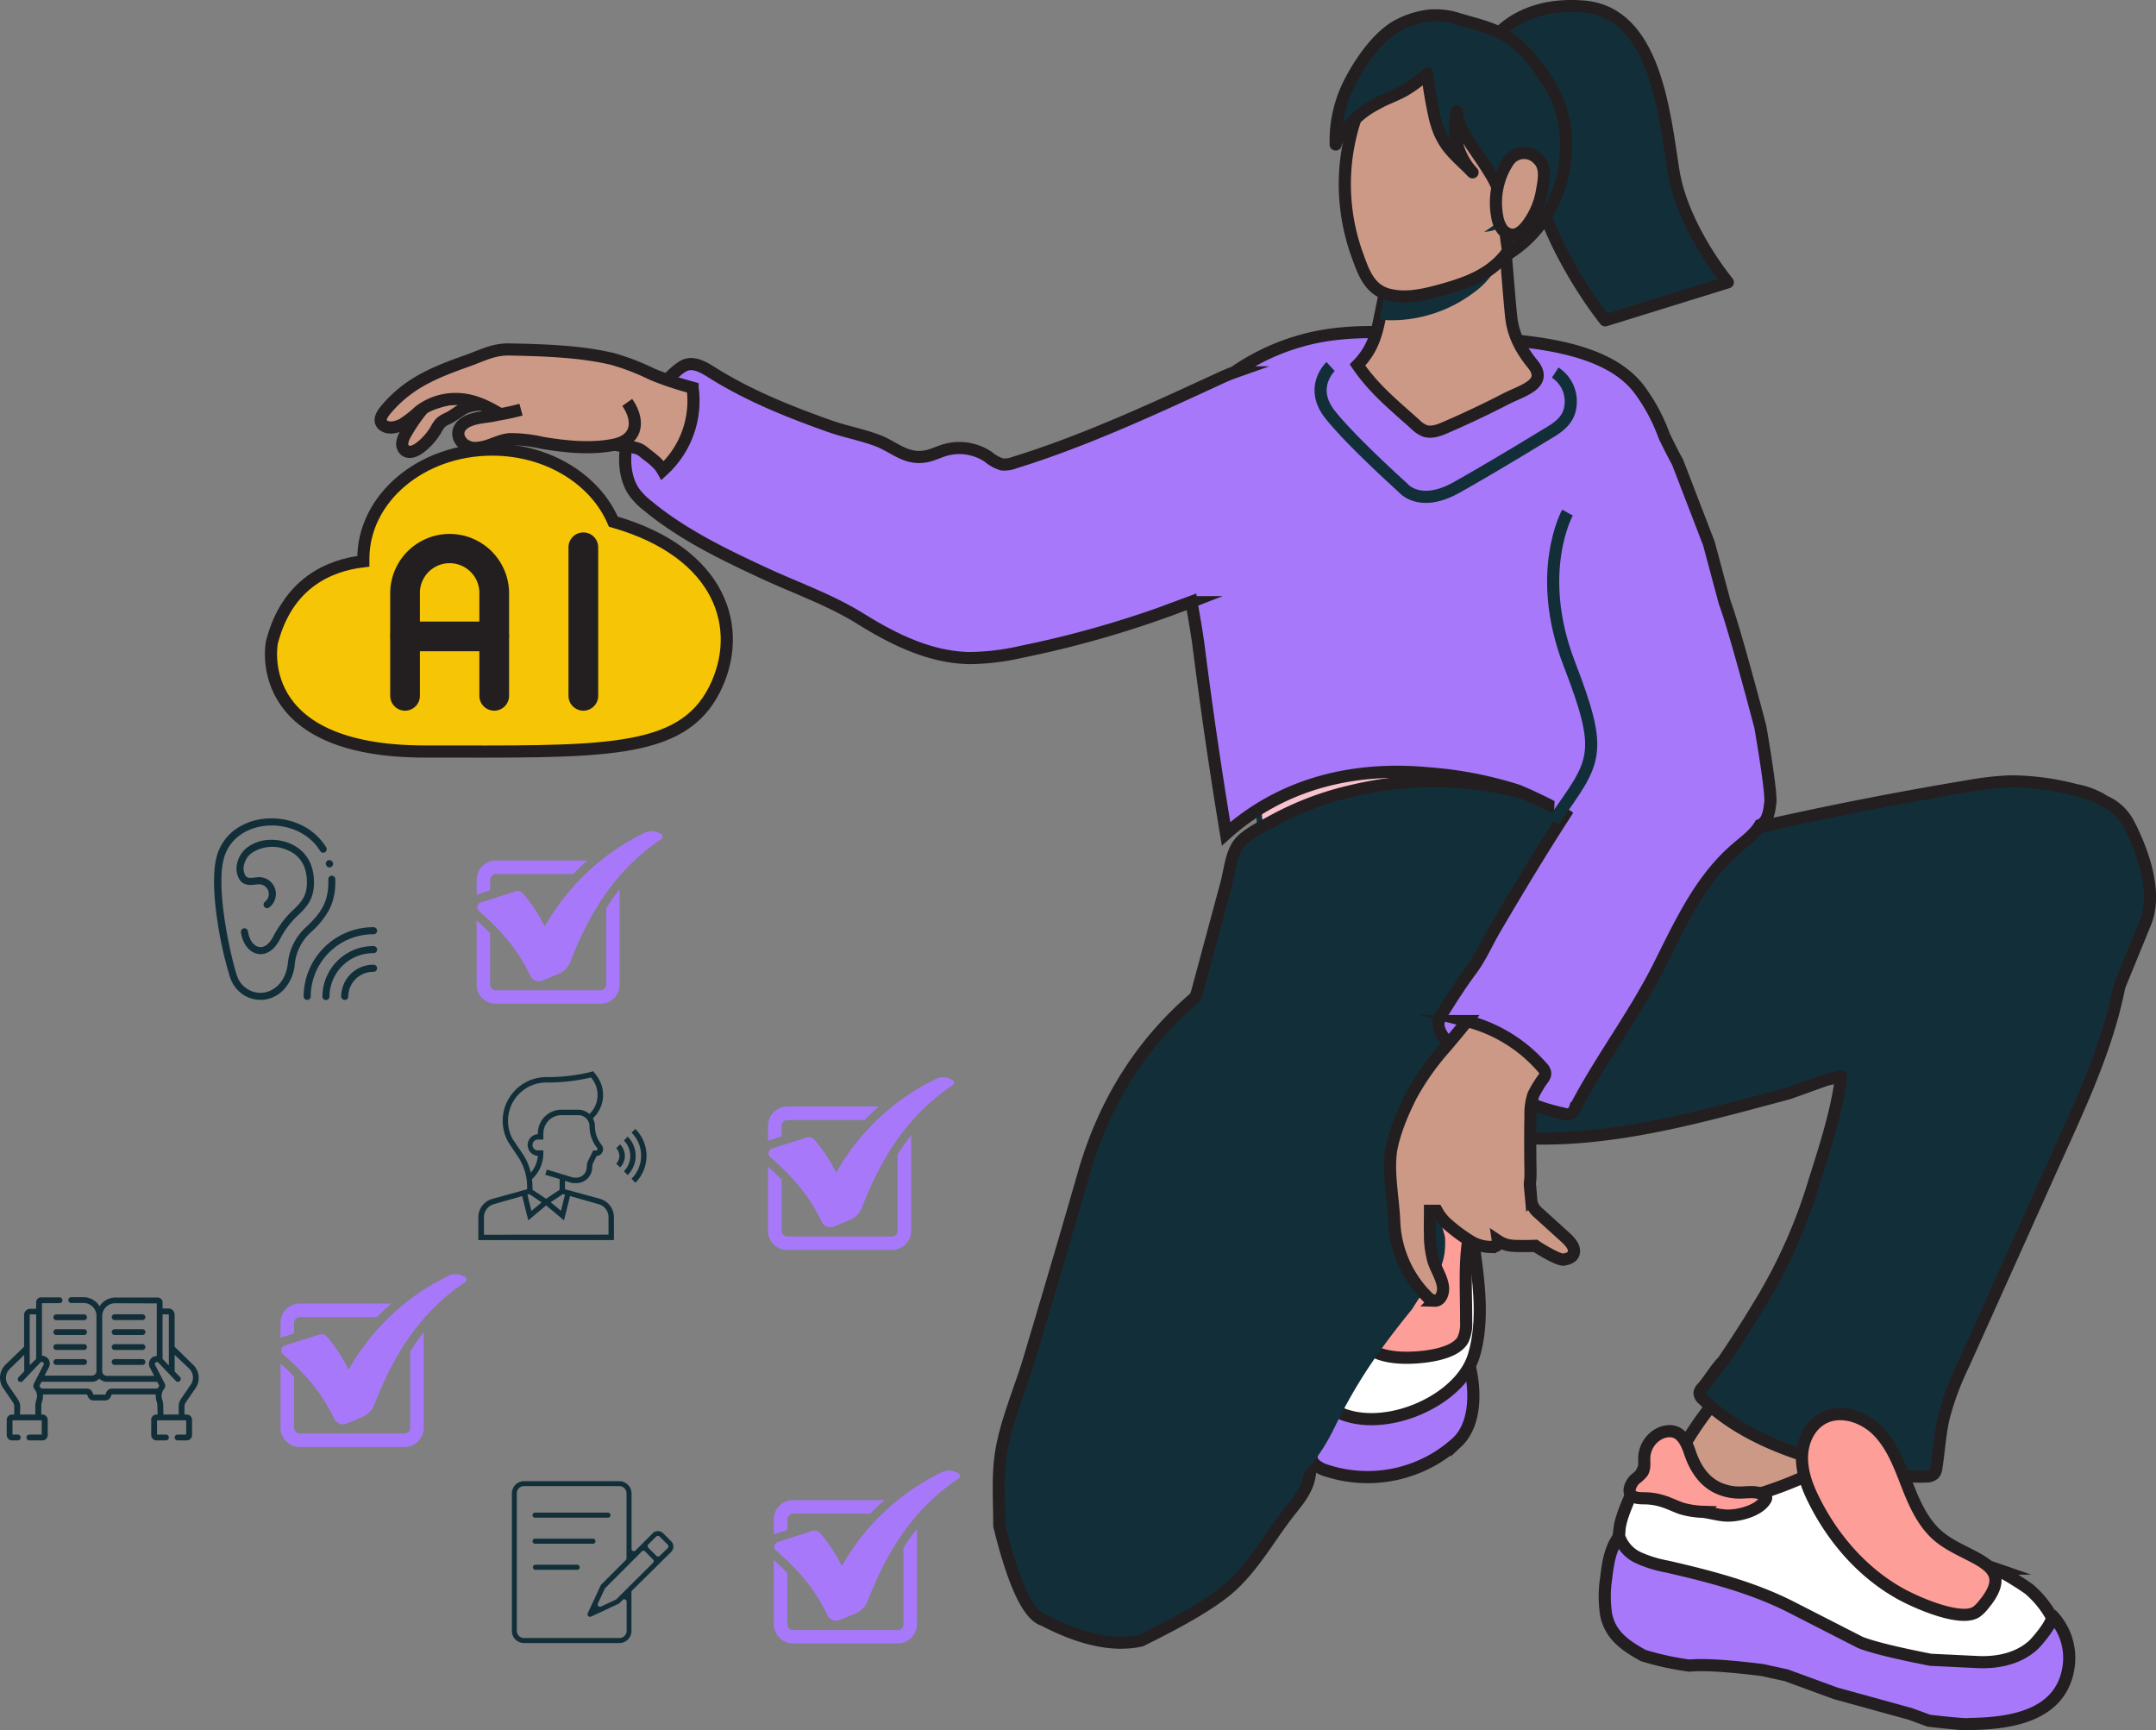 <svg id="Layer_1" data-name="Layer 1" xmlns="http://www.w3.org/2000/svg" viewBox="0 0 532.7 427.51"><rect x="0" y="0" width="532.7" height="427.51" fill="#808080" stroke="none"/><defs><style>.cls-1,.cls-2{fill:#122f39;}.cls-1,.cls-3,.cls-4,.cls-5,.cls-7,.cls-9{stroke:#231f20;}.cls-1{stroke-linecap:round;stroke-linejoin:round;}.cls-1,.cls-11,.cls-12,.cls-3,.cls-4,.cls-5,.cls-7,.cls-9{stroke-width:3px;}.cls-3{fill:#cc9987;}.cls-11,.cls-12,.cls-3,.cls-4,.cls-5,.cls-7,.cls-9{stroke-miterlimit:10;}.cls-10,.cls-11,.cls-4{fill:#a779fa;}.cls-5{fill:#fff;}.cls-6{fill:#f9c2cf;}.cls-7{fill:#fd9f98;}.cls-8{fill:#231f20;}.cls-9{fill:#f6c506;}.cls-11,.cls-12{stroke:#122f39;}.cls-12{fill:none;}</style></defs><title>congnghethoithuong</title><path class="cls-1" d="M372.15,67.62s6-11.23,23.6-9.74,19.84,26.22,22.09,40.45S431.32,126,431.32,126L401,135.4s-17.6-21.72-18.35-42.31S372.15,67.62,372.15,67.62Z" transform="translate(-4.4 -56.25)"/><path class="cls-2" d="M357.8,159.21h0a3.79,3.79,0,0,0-2.3-.23l-.21.08a1.39,1.39,0,0,0-.49.86c-.15.55-.3,1.1-.44,1.64a1,1,0,0,0,0,.71c.33.77,2.29,1.33,3,1.58a1.39,1.39,0,0,0,1,.06,1.31,1.31,0,0,0,.55-.59,7.49,7.49,0,0,0,1-3.43A19.06,19.06,0,0,0,357.8,159.21Z" transform="translate(-4.4 -56.25)"/><path class="cls-2" d="M376.39,155.09a23.52,23.52,0,0,0,2.11,3.46.67.67,0,0,0,.3.28c.26.09.52-.12.71-.31l.59-.6a1.58,1.58,0,0,0-.21-1,7.86,7.86,0,0,0-2.31-2.84,1.07,1.07,0,0,0-.46-.24.78.78,0,0,0-.77.77C376.33,155,376.21,154.72,376.39,155.09Z" transform="translate(-4.4 -56.25)"/><path class="cls-3" d="M123.66,156.2a11.48,11.48,0,0,0-4.31.76c-1.48.78-2.77,1.91-4.3,2.65a6.67,6.67,0,0,0-1.77,1.08,6.76,6.76,0,0,0-1.09,1.6,15.69,15.69,0,0,1-4.09,4.61c-1.08.81-2.66,1.46-3.67.58a2.19,2.19,0,0,1-.61-2,5.76,5.76,0,0,1,.78-2c4.76-8.49,14.08-17.9,24.64-15.78a9.79,9.79,0,0,1,6.43,3.9A25,25,0,0,1,123.66,156.2Z" transform="translate(-4.4 -56.25)"/><path class="cls-2" d="M114.27,156.68c-2.76.73-5.79,1.89-7.83,3.9,2-2.51,3.75-5.2,6.15-7.34,1.69-1.52,5.29-4.65,7.72-4.65a17.5,17.5,0,0,1,6.84-1.08c2,.11,3,1.21,2.51,3.24s-3.58,3.48-5.39,4.31c-3,1.41-6.44.72-9.62,1.52Z" transform="translate(-4.4 -56.25)"/><path class="cls-3" d="M457.17,390.59c1.42,12.38,4.42,34.86-6.55,44.08-3.66,3.08-8.87,3.47-13.64,3.11a56.67,56.67,0,0,1-16-3.56,10.09,10.09,0,0,1-4.66-3c-2.23-2.93-1.06-7.13.44-10.49A80.06,80.06,0,0,1,445,387.22a14.68,14.68,0,0,1,5.39-2.58,5.71,5.71,0,0,1,5.48,1.7A8.13,8.13,0,0,1,457.17,390.59Z" transform="translate(-4.4 -56.25)"/><path class="cls-4" d="M368,396.1c1.07,6.4.26,12.9-3.61,16.52a32.72,32.72,0,0,1-32.3,6.95,6.9,6.9,0,0,1-2.83-1.56c-1.16-1.22-1.39-3-1.52-4.7-.52-6.56-.37-13.27,1.64-19.53s6-12.06,11.84-15.15,13.44-3,18.6,1.06C363.72,382.75,366.91,389.37,368,396.1Z" transform="translate(-4.4 -56.25)"/><path class="cls-5" d="M369.34,370.08c.82,6.93,1.24,14.36-.8,21.14-3.93,13-28.7,22-38.48,10.12-2-2.5-1.63-6.14-1-9.3A203.42,203.42,0,0,1,335,369c2.72-8.58,6.27-17.54,13.61-22.76a15.42,15.42,0,0,1,9.32-3.16,9.43,9.43,0,0,1,8.16,4.95,15.46,15.46,0,0,1,1.12,5.41C367.65,358.68,368.66,364.41,369.34,370.08Z" transform="translate(-4.4 -56.25)"/><path class="cls-6" d="M374.8,226.76c5,3.08,10.59,7.83,13.1,13.3,2.2,4.78,5.44,9.57,6.62,14.75.57,2.48.81,5.18-.31,7.46-1.51,3.09-5,4.56-8.29,5.61-12.36,4-25.35,5.66-37.84,9.22-7.7,2.2-15.45,5.15-23.43,4.57a4.56,4.56,0,0,1-2.1-.52,4.8,4.8,0,0,1-1.51-1.79c-4.83-8.5-5.45-18.68-6-28.44-.15-3-.3-6.11.59-9,1.4-4.48,5.11-7.83,8.91-10.59,6.88-5,14.73-8.88,23.13-10.13A40.75,40.75,0,0,1,374.8,226.76Z" transform="translate(-4.4 -56.25)"/><path class="cls-2" d="M324.6,282.39a5.18,5.18,0,0,1-2.42-.62,5.42,5.42,0,0,1-1.76-2c-5-8.83-5.57-19.42-6.06-28.77-.16-2.9-.33-6.2.62-9.24,1.53-4.92,5.7-8.44,9.17-11,7.79-5.65,15.68-9.11,23.45-10.26a40.25,40.25,0,0,1,5.92-.43,41.23,41.23,0,0,1,21.65,6.08c3,1.84,10.26,6.84,13.38,13.61.68,1.48,1.49,3,2.26,4.47a43.75,43.75,0,0,1,4.41,10.43c.77,3.34.65,5.87-.36,7.94-1.62,3.31-5.32,4.88-8.72,6a213.2,213.2,0,0,1-20.86,5.19c-5.61,1.2-11.41,2.44-17,4-1.3.37-2.61.77-3.92,1.16-5.72,1.73-11.64,3.51-17.66,3.51h0C326,282.46,325.28,282.44,324.6,282.39Zm23.21-60.48c-7.54,1.12-15.22,4.49-22.82,10-3.28,2.38-7.23,5.7-8.64,10.22-.87,2.79-.71,5.82-.56,8.74.48,9.18,1,19.59,5.88,28.13a3,3,0,0,0,3,1.95c.65,0,1.32.07,2,.07h0c5.81,0,11.62-1.76,17.25-3.45,1.31-.4,2.62-.8,3.94-1.17,5.64-1.61,11.46-2.85,17.09-4.05,6.86-1.47,13.95-3,20.72-5.16,3.11-1,6.48-2.41,7.86-5.24.87-1.76.95-4,.26-7-.79-3.47-2.57-6.83-4.28-10.08-.79-1.49-1.6-3-2.29-4.53-3-6.42-10-11.22-12.83-13a39.86,39.86,0,0,0-26.61-5.46Z" transform="translate(-4.4 -56.25)"/><path class="cls-7" d="M359.05,339.36a4.67,4.67,0,0,1,5.44.59q4.62,3.74,4.51,6.52.71,4.84.4,5.26a51.5,51.5,0,0,1-2.06,9.76c-1.22,7.25-.64,14-.69,21.33a9.22,9.22,0,0,1-.8,4.46c-2.05,3.69-9.92,4.41-13.77,4.44-5.1,0-10.55-1.11-12.61-6.35-1.25-3.17-1.14-6.7-.68-10.07a50.87,50.87,0,0,1,10.58-24.55C351.49,348.09,355,341.41,359.05,339.36Z" transform="translate(-4.4 -56.25)"/><path class="cls-1" d="M530.17,259.47a12.06,12.06,0,0,0-5.75-5.22,19.48,19.48,0,0,0-7.11-2.79,64,64,0,0,0-16.21-2.15,77,77,0,0,0-11,1.28q-34.51,5.76-68.52,14.15c-8.34,2.06-15.89,4.71-22.94,9.58l-1.24.88a99,99,0,0,0-8,6.57c.15-1.08.29-2.17.45-3.26q1-7.12,2.17-14.23c.24-1.54.87-3.59.34-5.15s-2.55-1.95-3.1-3.14q-.33-.72-8.94-3.93a86.31,86.31,0,0,0-41.62-.46,76.36,76.36,0,0,0-19.87,7.49c-2.53,1.41-6.19,3.12-8.11,5.34a6.13,6.13,0,0,0-.59.8c-1.58,2.52-1.94,6.42-2.68,9.18l-4.69,17.4c-.72,2.68-1.43,5.36-2.16,8a21.75,21.75,0,0,1-.85,2.81c-13.49,11.5-22.52,26.1-27.52,43.4-3.63,12.62-6.5,22.47-13.52,46-2.25,7.54-5.81,15.59-7,23.36-.87,5.68-.4,12.08-.41,17.85q5.32,21.58,10.91,23.27,14.08,7.35,24.11,5.08,16.51-8.08,22.35-13.47c6-5.53,9.69-12.61,14.72-18.88,1.84-2.29,3.74-4.69,4.43-7.56a20,20,0,0,0,.42-3.28c.76-10.48,3.68-19.83,7.13-29.75a325.55,325.55,0,0,1,17.79-41.52,106.72,106.72,0,0,0,5.41-11.45,66.05,66.05,0,0,0,2.94-11.36,31.13,31.13,0,0,0,.57-5l6.1-.67.89-.1a43.44,43.44,0,0,0-.24,4.71c0,4.25.91,8.91,4.2,11.59,2.79,2.28,6.65,2.61,10.25,2.69,21.48.45,42.49-5.69,63.05-11.15l9.43-3.38,3.56-.78c-1.21,9.68-4.57,19.19-7.47,28.63a129.48,129.48,0,0,1-13.18,28.43c-2.71,4.52-5.59,8.93-8.54,13.3-1.9,1.9-3.3,4.49-5.1,6.54a2.31,2.31,0,0,0-.72,1.33,2.27,2.27,0,0,0,.9,1.57l.14.14c7.18,6.81,16.31,11.08,25.68,14a86.34,86.34,0,0,0,14.24,3.34c5.14.67,9.76,1.84,15.06,1.54a2.78,2.78,0,0,0,1.92-.62,2.84,2.84,0,0,0,.59-1.55c.65-4.15.87-8.36,1.82-12.45a71.69,71.69,0,0,1,4.88-13.07q10.8-24,21.59-48.05c6.53-14.53,13.84-29.6,16.9-45.3l6.47-15.82C537.57,276.59,533.7,266.16,530.17,259.47Z" transform="translate(-4.4 -56.25)"/><path class="cls-4" d="M162.3,158.46c2.22-3,8.35-10.81,11.46-12,2.17-.83,4.5.54,6.47,1.78,9.05,5.71,19,9.7,29.08,13.28,3.94,1.4,8.2,2.15,12.06,3.64,4.16,1.62,7,4.83,12,3.8,1.58-.33,3-1.08,4.58-1.53a12.83,12.83,0,0,1,10.62,1.68A9.48,9.48,0,0,0,252,171a6.82,6.82,0,0,0,3.08-.46c17.33-5.36,34.6-13.38,50.84-20.88,1.09-.5,2.24-1,3.4-1.41a55.38,55.38,0,0,1,19.83-8.61c9.87-2.09,20.09-1.32,30.14-.54,14.52,1.12,40.48.38,50.19,13.45A44.54,44.54,0,0,1,415.6,164c1.06,2.18,2.14,4.36,3.3,6.46l7.74,20.1,3.87,14.46q2.34,6.3,8.83,30.82,3,17.63,2.4,19.11-.42,4.39-2.48,5.14c-1.42,2.38-3.77,4-5.88,5.85-9,7.73-13.94,18.77-19.16,29.14-6.11,12.15-14.43,23-20.67,35a2.09,2.09,0,0,1-2.88,1.3,50.17,50.17,0,0,1-28.88-17.92c-1.14-1.45-2.36-3.1-1.86-5.07a6.62,6.62,0,0,1,.92-1.89c2.27-3.64,4.58-7.24,7.14-10.68,2.23-3,3.82-6.7,5.72-9.95,4.38-7.47,8.82-14.89,13.42-22.23,1.31-2.07,2.62-4.13,3.95-6.19-3.22-2.26-10.94-5.62-11.75-5.9a96.1,96.1,0,0,0-22-4.24c-16.08-1.51-31.87,1.46-45.16,11.05a58.64,58.64,0,0,0-4.84,3.91q-3.81-23-6.74-46.09c-.48-3.77-1.19-7.51-1.8-11.25l-.27.1a255.72,255.72,0,0,1-41.82,12.28,59.05,59.05,0,0,1-12.89,1.53c-9.71-.21-18.6-4.63-26.69-9.65-7.64-4.76-15.71-7.51-23.93-11.32-10.08-4.68-20.2-9.57-28.76-16.65a17.69,17.69,0,0,1-3.23-3.24C157.38,172.76,158.61,163.47,162.3,158.46Z" transform="translate(-4.4 -56.25)"/><path class="cls-2" d="M307,425.29l36-76.85a4,4,0,0,1,4.81-1.46l6.9,3.92q.06-.22,4,4.32a21.59,21.59,0,0,1,2.72,6.72c.24,3.83-.46,6.89-2.1,9.21a79.19,79.19,0,0,0-6,8.52c-7.76,9.53-13.65,17.87-19.06,29-3.29,6.77-7.91,13.6-15,16C318.06,425.08,306.55,426.28,307,425.29Z" transform="translate(-4.4 -56.25)"/><path class="cls-5" d="M404.59,433.78q.44-4.48,8.53-19.76c1.53-2.43,2.76-3.53,3.67-3.32l.58-.09q1.25-.78,3.39,4.11.78.46,2.1,9.73a4.72,4.72,0,0,0,2.44,2.65,17.31,17.31,0,0,0,6.26.23,96.77,96.77,0,0,0,18.19-6c-.09-.07.05-.1.43-.11a17.75,17.75,0,0,1,0-5.59,11.89,11.89,0,0,1,1.94-4c2.58-2.13,4.16-3.07,4.74-2.84,2.83,0,4.57.2,5.22.67q1.47.3,9.37,6c.31.08.89,1.18,1.74,3.31a55.63,55.63,0,0,0,2.48,8.57q.42,1.71,3.94,6.2,3.42,3.65,11.9,8.07l.36.3,5.49,1.9a71.88,71.88,0,0,1,8.28,5,24.43,24.43,0,0,1,6.07,7.68,6,6,0,0,1,.74,5,6.54,6.54,0,0,1-1.78,2.27c-9.89,9-21.27,5.17-33,4.35q-4.86-1.68-10.1-3l-23.8-11.27A169.44,169.44,0,0,0,416,448.63c-6.45-2.05-9.37-3.12-8.78-3.24Q403.34,441.33,404.59,433.78Z" transform="translate(-4.4 -56.25)"/><path class="cls-4" d="M493,466.9c4.89.23,10-.79,13.73-4.14.88-.8,5.76-6.39,4.49-7.64a15.31,15.31,0,0,1,4.32,12.74c-1.68,12.38-14.32,14.21-24.46,14.34q-.7.27-10.08-.8l-4.59-1.68-18.49-5.1-12.16-4.45-5.93-1.3q-13.05-1.61-18-1.09a72.39,72.39,0,0,1-11.37-2.47c-4.33-2.38-8.16-4.93-9.21-10.09a29.28,29.28,0,0,1,0-9.06c.41-3.62,1-7.41,3.2-10.33a9,9,0,0,0,4.8,5.31,30.46,30.46,0,0,0,7,2.16c10.47,2.39,21.27,5.19,30.81,10.07q8.52,4.36,17.05,8.72,4.57,1.76,17.3,4.25Z" transform="translate(-4.4 -56.25)"/><path class="cls-3" d="M376.33,118.19c.07.6.12,1.2.18,1.81.43,4.79.77,9.58,1.25,14.37.46,4.54,2.39,8.21,5.29,11.78,4.1,5-2.61,6.59-6.58,8.65q-7.37,3.81-15,7.1c-1.57.68-3.34,1.35-5,.81a7.3,7.3,0,0,1-2.4-1.63c-5.29-4.75-10.25-8.75-14.26-14.65,3.07-3.14,4.43-6.42,5.3-10.69l2.55-12.46c1.3-6.33,2.86-13.13,7.73-17.38a9.17,9.17,0,0,1,3-1.82,8.89,8.89,0,0,1,2.81-.4,15.37,15.37,0,0,1,14.4,10.88A22.1,22.1,0,0,1,376.33,118.19Z" transform="translate(-4.4 -56.25)"/><path class="cls-2" d="M347.71,123.28c1.3-6.33,2.86-13.13,7.73-17.38l.58-.47a12.89,12.89,0,0,1,11.33-.37c5.07,2.36,8.77,7.58,8.19,13a10.62,10.62,0,0,1-.89,3.29,19.34,19.34,0,0,1-6.38,7.39,33.9,33.9,0,0,1-19.74,6.64,17.8,17.8,0,0,1-3.25-.25Z" transform="translate(-4.4 -56.25)"/><path class="cls-3" d="M359.24,65.41l.24,0a9.78,9.78,0,0,1,7.92,1.93q5.91,5.28,6.1,6a77.89,77.89,0,0,1,4.08,7.32c3.56,7.41,4.49,16.69,3.77,24.9-.49,5.63-2.46,11.32-6.49,15.28s-9.3,5.68-14.57,7.14c-4.12,1.14-8.48,2.11-12.63,1.1-5-1.21-6.4-5.67-8-10.09a51.29,51.29,0,0,1,2.82-40.93c1.95-3.63,4.54-6.37,7.34-9.31C352.16,66.29,355.92,65.63,359.24,65.41Z" transform="translate(-4.4 -56.25)"/><path class="cls-2" d="M365.08,346c.22.7.36,1.44.47,1.83a25.3,25.3,0,0,0,3.76,7.57c1.22,1.7,2.61,2.78,3.32,4.9.2.6-1.84-.29-2-.39a13.72,13.72,0,0,1-2.28-2.87c-1.56-2.09-8.31-9.17-5.48-12.14C364.07,343.68,364.7,344.77,365.08,346Z" transform="translate(-4.4 -56.25)"/><path class="cls-3" d="M353.13,326.84A64.31,64.31,0,0,1,361.54,315c1.79-2.14,3.61-4.26,5.34-6.47A36.72,36.72,0,0,1,385.47,320a2.38,2.38,0,0,1,.73,1.45,2.26,2.26,0,0,1-.44,1.2,27.89,27.89,0,0,0-2.49,4.07,14.72,14.72,0,0,0-.72,5.13c-.09,4.59-.08,9.14,0,13.73a18.41,18.41,0,0,1-.16,3.06c0,.13,0,.26,0,.4.1,1.1.21,2.21.31,3.31a8.46,8.46,0,0,0,.23,1.41,2.19,2.19,0,0,0,.12.33,6,6,0,0,0,1.64,2l5.52,5c1,.92,2.92,2.45,3.08,4,.13,1.18-.6,2-2.18,2.3q-1,.62-6.69-2.88l-.65-.45c-1.15.05-2.3.06-3.45.05-.73,0-1.45,0-2.18-.07a7.33,7.33,0,0,1-3.64-1.23,2.53,2.53,0,0,1,0,.76c-.09.49-.74.75-1.95.77a10.27,10.27,0,0,1-4.26-1.09,40.89,40.89,0,0,1-6.58-4.84,12.43,12.43,0,0,1-2.31-3h-.21l-1.47,0c0,1.84-.07,3.68,0,5.52a24,24,0,0,0,.85,6.88c.69,2.11,2,4,2.34,6.2.26,1.57-.46,3.66-2.05,3.61a3.1,3.1,0,0,1-1.9-1.06,27.72,27.72,0,0,1-8.08-18.69c-.25-5.52-1.63-12.23-.72-17.67C349,335.74,351.08,330.85,353.13,326.84Z" transform="translate(-4.4 -56.25)"/><path class="cls-3" d="M174.6,151.79l.92.26a23.3,23.3,0,0,1-7.37,20.44c-1-1.8-2.73-3-4.32-4.24a7.69,7.69,0,0,0-1.42-1,8,8,0,0,0-2.88-.61,32.31,32.31,0,0,1-7.64-1.8c-2.1-.77-3.79-.56-6-.76-4.52-.4-9.59-.72-13.63-3-5.17-2.88-9.61-6.52-16-6.24a14.73,14.73,0,0,0-8.25,3,28.48,28.48,0,0,1-4.2,3.26c-1.33.68-3.39,1.25-4.7.21-1.49-1.2-.09-3,.82-4.06a30.82,30.82,0,0,1,6.38-5.68c4.2-2.81,9-4.55,13.78-6.26,3.6-1.29,6.09-2.72,10-2.72,8.36.18,17.37.41,25.53,2.32a57.45,57.45,0,0,1,9.86,3.78A74,74,0,0,0,174.6,151.79Z" transform="translate(-4.4 -56.25)"/><path class="cls-7" d="M474.06,450.09c-9.21-5.08-16.47-13.34-21.24-22.71-1.73-3.39-3.17-7-3.19-10.85s1.66-7.79,4.94-9.71c4.39-2.56,10.27-.64,13.83,3s5.37,8.57,7.21,13.3,4,9.61,7.9,12.82c7.12,5.82,19.62,6.42,11,16.78a8.77,8.77,0,0,1-1.84,1.81C488.75,457.05,477.76,452.13,474.06,450.09Z" transform="translate(-4.4 -56.25)"/><path class="cls-7" d="M428.68,423.78A12.9,12.9,0,0,0,435,425c1.94-.09,4.16-.36,5.57,1a.61.61,0,0,1,.2.28.64.64,0,0,1-.11.42c-1.5,2.67-6,3.88-8.8,4-2.37.11-4.43-.66-6.73-.92a21.07,21.07,0,0,1-5.47-.9c-1.48-.55-2.91-1.25-4.41-1.72a15.49,15.49,0,0,0-4.58-.72c-1.37,0-3.13-.09-3.56-1.38a2.31,2.31,0,0,1,.08-1.42,4.83,4.83,0,0,1,1.3-2,9,9,0,0,0,1.74-1.64c.6-1,.41-2.21.43-3.36a6.93,6.93,0,0,1,4.47-6.48c4.2-1.32,5.8,1.88,6.91,5.24C423.39,419.29,425.54,422.24,428.68,423.78Z" transform="translate(-4.4 -56.25)"/><path class="cls-3" d="M159.37,155.68c2.79,3.93,3.06,9.14-3.27,10.45-5.58,1.15-12.11.49-17.69-.46a36.21,36.21,0,0,0-8-.92c-2.62.16-5.07,1.87-7.77,2.11a4.78,4.78,0,0,1-3.7-.9c-2.16-2-1.51-4.42,1-5.61,2.29-1.11,4.95-1,7.38-1.63a59.38,59.38,0,0,0,5.81-1.25" transform="translate(-4.4 -56.25)"/><path class="cls-2" d="M378.58,109.53a9.78,9.78,0,0,1-7.48,4,27,27,0,0,0,6.64-5.7,4.76,4.76,0,0,0,.95-1.5C379,107.78,379.47,108.3,378.58,109.53Z" transform="translate(-4.4 -56.25)"/><path class="cls-1" d="M337.54,77.32c2.46-5,6.71-11.39,11.56-14.39a21.66,21.66,0,0,1,9-2.88l1.26,0a17.35,17.35,0,0,1,5,.77c5.18,1.6,10,2.41,14.4,5.95C381.61,69,384,72.19,386,75.13A28.41,28.41,0,0,1,390.52,85a32.88,32.88,0,0,1-2.21,21.06,29.52,29.52,0,0,1-11.11,12.83c-.22.14-1.36-9.44-1.38-10.15a20.83,20.83,0,0,0-3.2-9.61c-2.2-3.74-5-7.1-7-11a8.83,8.83,0,0,1-1.22-4.41,16.3,16.3,0,0,0,3.83,15.11c-2-2.12-4.32-4-6.1-6.31a17.39,17.39,0,0,1-2.49-4.7,24.83,24.83,0,0,1-.89-3.2q-1.1-5.07-1.7-10.23a32.25,32.25,0,0,1-5.77,4.29c-2.2,1.22-4.64,2-6.8,3.27a22.57,22.57,0,0,0-6.43,4.92c-.78.91-3.65,4-3.63,5.08A31.69,31.69,0,0,1,337.54,77.32Z" transform="translate(-4.4 -56.25)"/><path class="cls-3" d="M377,96.23a4.68,4.68,0,0,1,7.35-.74c2.3,2.11,1.46,5.42,1,8.16a19.33,19.33,0,0,1-3.61,8.21c-.95,1.25-2.28,2.5-3.85,2.38a3.44,3.44,0,0,1-2.48-1.57,7.42,7.42,0,0,1-1.06-2.82A18.53,18.53,0,0,1,377,96.23Z" transform="translate(-4.4 -56.25)"/><path class="cls-8" d="M127.2,169.11a31.92,31.92,0,0,0-31.5,27.3,2.46,2.46,0,0,1-2.43,2.11,19.61,19.61,0,1,0-.39,39.22h63.73a24.49,24.49,0,0,0,1.48-48.93A2.44,2.44,0,0,1,156,187.4a31.88,31.88,0,0,0-28.81-18.29Z" transform="translate(-4.4 -56.25)"/><path class="cls-9" d="M155.94,185.13c-4.43-10.38-16.16-17.8-29.94-17.8-17.58,0-31.83,12.07-31.83,27,0,.2,0,.4,0,.6-8.46,1-18.82,5.39-22.58,20,0,0-5.61,27,37.83,27S172.73,243,181,226.49C188.4,211.62,182.72,192.79,155.94,185.13Z" transform="translate(-4.4 -56.25)"/><path class="cls-8" d="M126.51,231.84a3.67,3.67,0,0,1-3.67-3.67V202.48a7.35,7.35,0,0,0-14.69,0v25.69a3.67,3.67,0,1,1-7.34,0V202.48a14.69,14.69,0,0,1,29.37,0v25.69A3.67,3.67,0,0,1,126.51,231.84Z" transform="translate(-4.4 -56.25)"/><path class="cls-8" d="M126.51,217.16h-22a3.67,3.67,0,1,1,0-7.34h22a3.67,3.67,0,0,1,0,7.34Z" transform="translate(-4.4 -56.25)"/><path class="cls-8" d="M148.53,231.84a3.67,3.67,0,0,1-3.67-3.67v-36.7a3.67,3.67,0,0,1,7.34,0v36.7A3.67,3.67,0,0,1,148.53,231.84Z" transform="translate(-4.4 -56.25)"/><path class="cls-10" d="M122.51,277.2l3-1v-2.58a1.43,1.43,0,0,1,1.43-1.42H146c.76-.79,1.54-1.55,2.34-2.29l1.17-1.05H126.93a4.77,4.77,0,0,0-3.37,1.4,4.58,4.58,0,0,0-1,1.51,4.7,4.7,0,0,0-.37,1.85v3.68A2,2,0,0,1,122.51,277.2Z" transform="translate(-4.4 -56.25)"/><path class="cls-10" d="M154.2,280.66V299.5a1.42,1.42,0,0,1-1.43,1.42H126.93a1.42,1.42,0,0,1-1.43-1.42V286.86q-1.52-1.56-3.33-3.2V299.5a4.67,4.67,0,0,0,.37,1.85,4.73,4.73,0,0,0,1,1.52,5,5,0,0,0,1.51,1,4.75,4.75,0,0,0,1.86.37h25.84a4.71,4.71,0,0,0,1.86-.37,4.85,4.85,0,0,0,1.51-1,4.73,4.73,0,0,0,1-1.52,4.68,4.68,0,0,0,.38-1.85V275.94A55.88,55.88,0,0,0,154.2,280.66Z" transform="translate(-4.4 -56.25)"/><path class="cls-10" d="M133.59,277a38.18,38.18,0,0,1,5.4,8.18A56.78,56.78,0,0,1,163.71,262a3.84,3.84,0,0,1,3.18-.1l.78.33a.77.77,0,0,1,.13,1.34c-11.15,7.46-17.72,18-22.46,30.28a5.41,5.41,0,0,1-3,3.06l-3.91,1.6a2.33,2.33,0,0,1-3-1.18c-3-6.3-7-11-12.69-16a1.22,1.22,0,0,1,.43-2.09l8.54-2.75A1.77,1.77,0,0,1,133.59,277Z" transform="translate(-4.4 -56.25)"/><path class="cls-10" d="M194.51,338l3-1v-2.59a1.43,1.43,0,0,1,1.42-1.42H218c.76-.79,1.54-1.55,2.34-2.29l1.16-1.05H198.92a4.78,4.78,0,0,0-4.39,2.91,4.89,4.89,0,0,0-.37,1.85v3.68A2.09,2.09,0,0,1,194.51,338Z" transform="translate(-4.4 -56.25)"/><path class="cls-10" d="M226.19,341.48v18.84a1.43,1.43,0,0,1-1.42,1.43H198.92a1.43,1.43,0,0,1-1.42-1.43V347.68c-1-1-2.13-2.1-3.34-3.2v15.84a4.75,4.75,0,0,0,1.39,3.37,4.75,4.75,0,0,0,3.37,1.39h25.85a4.75,4.75,0,0,0,3.37-1.39,4.75,4.75,0,0,0,1.39-3.37V336.76C228.37,338.24,227.25,339.82,226.19,341.48Z" transform="translate(-4.4 -56.25)"/><path class="cls-10" d="M205.59,337.82A39,39,0,0,1,211,346a56.67,56.67,0,0,1,24.72-23.21,3.82,3.82,0,0,1,3.17-.1l.78.33a.77.77,0,0,1,.13,1.34c-11.15,7.46-17.71,18-22.46,30.28a5.45,5.45,0,0,1-3,3.07l-3.91,1.6a2.34,2.34,0,0,1-3-1.18c-3-6.31-7-11-12.7-16a1.23,1.23,0,0,1,.44-2.1l8.54-2.75A1.78,1.78,0,0,1,205.59,337.82Z" transform="translate(-4.4 -56.25)"/><path class="cls-10" d="M74.06,386.68l3-1v-2.58a1.43,1.43,0,0,1,1.43-1.43H97.54c.76-.79,1.54-1.55,2.34-2.29l1.17-1.05H78.48a4.72,4.72,0,0,0-1.86.38,4.8,4.8,0,0,0-1.51,1,4.58,4.58,0,0,0-1,1.51,4.72,4.72,0,0,0-.38,1.86v3.67Z" transform="translate(-4.4 -56.25)"/><path class="cls-10" d="M105.75,390.15V409a1.43,1.43,0,0,1-1.43,1.43H78.48A1.43,1.43,0,0,1,77.05,409V396.34c-1-1-2.12-2.1-3.34-3.2V409a4.75,4.75,0,0,0,4.77,4.76h25.84a4.71,4.71,0,0,0,1.86-.37,4.78,4.78,0,0,0,2.91-4.39V385.42A56.06,56.06,0,0,0,105.75,390.15Z" transform="translate(-4.4 -56.25)"/><path class="cls-10" d="M85.14,386.48a38.56,38.56,0,0,1,5.4,8.18,56.78,56.78,0,0,1,24.72-23.21,3.84,3.84,0,0,1,3.18-.1l.78.33a.77.77,0,0,1,.12,1.34c-11.15,7.46-17.71,18-22.46,30.28a5.4,5.4,0,0,1-3,3.07L90,408a2.35,2.35,0,0,1-3-1.18c-3-6.31-7-11-12.69-16a1.23,1.23,0,0,1,.43-2.1L83.25,386A1.8,1.8,0,0,1,85.14,386.48Z" transform="translate(-4.4 -56.25)"/><path class="cls-10" d="M195.94,435.23l3-1v-2.58a1.43,1.43,0,0,1,1.43-1.43h19.06c.76-.78,1.54-1.55,2.34-2.28q.57-.54,1.17-1.05H200.36a4.71,4.71,0,0,0-1.86.37,4.58,4.58,0,0,0-1.51,1,4.77,4.77,0,0,0-1.4,3.37v3.67Z" transform="translate(-4.4 -56.25)"/><path class="cls-10" d="M227.63,438.7v18.84A1.43,1.43,0,0,1,226.2,459H200.36a1.43,1.43,0,0,1-1.43-1.42V444.9c-1-1-2.12-2.11-3.34-3.21v15.85a4.71,4.71,0,0,0,.38,1.85,4.79,4.79,0,0,0,2.53,2.53,4.72,4.72,0,0,0,1.86.38H226.2a4.77,4.77,0,0,0,3.37-1.4,4.58,4.58,0,0,0,1-1.51,4.7,4.7,0,0,0,.37-1.85V434C229.8,435.46,228.69,437,227.63,438.7Z" transform="translate(-4.4 -56.25)"/><path class="cls-10" d="M207,435a39.21,39.21,0,0,1,5.4,8.18A56.65,56.65,0,0,1,237.14,420a3.76,3.76,0,0,1,3.18-.1l.77.32a.76.76,0,0,1,.13,1.34c-11.15,7.46-17.71,18-22.46,30.28a5.44,5.44,0,0,1-3,3.07l-3.91,1.6a2.35,2.35,0,0,1-3-1.18c-3-6.31-7-11-12.7-16a1.24,1.24,0,0,1,.44-2.1l8.54-2.74A1.79,1.79,0,0,1,207,435Z" transform="translate(-4.4 -56.25)"/><path class="cls-2" d="M133.88,462.21h23.54a3,3,0,0,0,3-3v-9.58a.58.58,0,0,1,.17-.41l9.66-9.55a1.86,1.86,0,0,0,.53-1.3,1.81,1.81,0,0,0-.53-1.29l-2-2a1.81,1.81,0,0,0-1.29-.53,1.86,1.86,0,0,0-1.3.53l-4.23,4.25a.6.6,0,0,1-.41.17.64.64,0,0,1-.23-.05.58.58,0,0,1-.35-.53V425.21a3.05,3.05,0,0,0-3-3H133.88a3,3,0,0,0-3,3v34A3,3,0,0,0,133.88,462.21Zm0-38.78h23.54a1.78,1.78,0,0,1,1.78,1.78v16.06a.58.58,0,0,1-.17.41l-3.61,3.61c-1.85,1.85-2.51,2.51-2.62,2.66l0,.05-3.18,6.83a.63.63,0,0,0,.13.71.6.6,0,0,0,.44.18.66.66,0,0,0,.27-.06l6.81-3.18c.1-.05.11-.05.57-.51l.41-.41a.61.61,0,0,1,.63-.12.58.58,0,0,1,.35.54v7.19a1.79,1.79,0,0,1-1.78,1.79H133.88a1.79,1.79,0,0,1-1.79-1.79v-34A1.79,1.79,0,0,1,133.88,423.43Zm29.46,15.95a.58.58,0,0,1,.41.17l2,2a.58.58,0,0,1,.17.41.55.55,0,0,1-.17.41l-9.05,9-.17.11-3.62,1.69a.54.54,0,0,1-.25.06.58.58,0,0,1-.52-.83l1.69-3.63a.61.61,0,0,1,.12-.16l9-9A.6.6,0,0,1,163.34,439.38Zm3.64-3.64h0a.58.58,0,0,1,.41.17l2,2a.59.59,0,0,1,.17.42.58.58,0,0,1-.17.41l-2,1.92a.57.57,0,0,1-.81,0l-2-2a.57.57,0,0,1-.17-.41.58.58,0,0,1,.17-.41l1.93-1.93A.58.58,0,0,1,167,435.74Z" transform="translate(-4.4 -56.25)"/><path class="cls-2" d="M136.69,431.23h18a.63.63,0,0,0,0-1.25h-18a.63.63,0,1,0,0,1.25Z" transform="translate(-4.4 -56.25)"/><path class="cls-2" d="M136.69,437.67h14.14a.63.63,0,1,0,0-1.25H136.69a.63.63,0,1,0,0,1.25Z" transform="translate(-4.4 -56.25)"/><path class="cls-2" d="M136.69,444.11H147a.63.63,0,1,0,0-1.26H136.69a.63.63,0,0,0,0,1.26Z" transform="translate(-4.4 -56.25)"/><path class="cls-2" d="M50.3,402.74h0a1.82,1.82,0,0,0-.32,1v2h.55a1.32,1.32,0,0,1,1.32,1.31v3.77a1.32,1.32,0,0,1-1.32,1.32H48.28a.72.72,0,1,1,0-1.44h2.13v-3.52H43.2v3.52h2.2a.72.72,0,1,1,0,1.44H43.07a1.32,1.32,0,0,1-1.31-1.32v-3.77a1.31,1.31,0,0,1,1.31-1.31h.27l-.05-2.2a3.52,3.52,0,0,0-.18-1,3.92,3.92,0,0,1-.2-1.76H32.07c-.1,0-.07.05-.25.44a1.52,1.52,0,0,1-1.45,1.05H27.53a1.53,1.53,0,0,1-1.45-1.05c-.18-.39-.15-.44-.24-.44H15a4.07,4.07,0,0,1-.21,1.76,3.52,3.52,0,0,0-.18,1l0,2.2h.26a1.32,1.32,0,0,1,1.32,1.31v3.77a1.32,1.32,0,0,1-1.32,1.32H11.66a.72.72,0,1,1,0-1.44h3.05v-3.52H7.49v3.52h1.3a.72.72,0,1,1,0,1.44H7.37a1.32,1.32,0,0,1-1.31-1.32v-3.77a1.31,1.31,0,0,1,1.31-1.31h.55v-2a1.82,1.82,0,0,0-.32-1l-2.41-3.53a4.53,4.53,0,0,1,.59-5.81L10.35,389v-7.84a1.54,1.54,0,0,1,1.54-1.54h1.44V378a1.21,1.21,0,0,1,1.21-1.21h4.57a.72.72,0,1,1,0,1.44H14.77v13a1.92,1.92,0,0,1,1.72,2.81l-1.08,2.09H27.1a1.14,1.14,0,0,0,1.13-1.14v-13.6a3.19,3.19,0,0,0-3.19-3.2H22a.72.72,0,1,1,0-1.44H25A4.62,4.62,0,0,1,29,379a4.62,4.62,0,0,1,3.91-2.16h10.5A1.21,1.21,0,0,1,44.57,378v1.54H46a1.54,1.54,0,0,1,1.55,1.54V389l4.57,4.45a4.53,4.53,0,0,1,.58,5.81ZM46,381H44.57V392l1.55,1.61V381.11A.1.1,0,0,0,46,381Zm-13.15-2.75h0a3.19,3.19,0,0,0-3.19,3.2v13.6a1.14,1.14,0,0,0,1.13,1.14H42.49l-1.08-2.09a1.93,1.93,0,0,1,1.73-2.81v-13Zm-21,2.75a.1.1,0,0,0-.11.1v12.45L13.33,392V381ZM9.36,405.74h3.77l0-2.23a4.77,4.77,0,0,1,.27-1.45,2.67,2.67,0,0,0-.46-2.55,1.32,1.32,0,0,1-.14-1.47l2.37-4.59a.49.49,0,0,0-.09-.57.48.48,0,0,0-.69,0L10,397.5a.72.72,0,0,1-1,0,.73.73,0,0,1,0-1l1.39-1.44V391l-3.57,3.47a3.1,3.1,0,0,0-.4,4l2.41,3.53a3.25,3.25,0,0,1,.57,1.84Zm22.71-6.42H43.33a4.66,4.66,0,0,1,.43-.66l-.53-1H30.8a2.6,2.6,0,0,1-1.85-.79,2.58,2.58,0,0,1-1.85.79H14.67l-.53,1a3.93,3.93,0,0,1,.43.66H25.84a1.53,1.53,0,0,1,1.45,1.05c.18.39.15.45.24.45h2.84c.09,0,.06-.05.25-.45A1.52,1.52,0,0,1,32.07,399.32Zm12.71,6.42h3.77v-2a3.24,3.24,0,0,1,.56-1.84l2.41-3.53a3.09,3.09,0,0,0-.4-4L47.56,391v4.1l1.38,1.44a.72.72,0,0,1-1,1l-4.42-4.61a.49.49,0,0,0-.7,0,.49.49,0,0,0-.09.57L45.06,398a1.32,1.32,0,0,1-.14,1.47,2.67,2.67,0,0,0-.45,2.55,4.76,4.76,0,0,1,.26,1.45Z" transform="translate(-4.4 -56.25)"/><path class="cls-2" d="M32.73,382.41a.72.72,0,1,1,0-1.44H39.6a.72.72,0,1,1,0,1.44Z" transform="translate(-4.4 -56.25)"/><path class="cls-2" d="M32.73,386.1a.72.72,0,1,1,0-1.44H39.6a.72.72,0,0,1,0,1.44Z" transform="translate(-4.4 -56.25)"/><path class="cls-2" d="M32.73,389.79a.72.72,0,1,1,0-1.44H39.6a.72.72,0,1,1,0,1.44Z" transform="translate(-4.4 -56.25)"/><path class="cls-2" d="M32.73,393.49a.72.72,0,1,1,0-1.44H39.6a.72.72,0,0,1,0,1.44Z" transform="translate(-4.4 -56.25)"/><path class="cls-2" d="M25.17,381a.72.72,0,1,1,0,1.44H18.31a.72.72,0,0,1,0-1.44Z" transform="translate(-4.4 -56.25)"/><path class="cls-2" d="M25.17,384.66a.72.72,0,0,1,0,1.44H18.31a.72.72,0,0,1,0-1.44Z" transform="translate(-4.4 -56.25)"/><path class="cls-2" d="M25.17,388.35a.72.72,0,1,1,0,1.44H18.31a.72.72,0,0,1,0-1.44Z" transform="translate(-4.4 -56.25)"/><path class="cls-2" d="M25.17,392.05a.72.72,0,0,1,0,1.44H18.31a.72.72,0,0,1,0-1.44Z" transform="translate(-4.4 -56.25)"/><path class="cls-2" d="M152.66,352.45a4.72,4.72,0,0,1,3.43,4.53v5.66H122.58V357a4.72,4.72,0,0,1,3.44-4.53l8.62-2.4v-.54a13.55,13.55,0,0,0-.69-4.28,13.69,13.69,0,0,0-1.61-3.28L130,338.46a10.79,10.79,0,0,1,9.4-16.09h.37a44.42,44.42,0,0,0,10.8-1.32l.43-.11.84,1.13a7.86,7.86,0,0,1-.72,10.26l-.23.23a4,4,0,0,1,.51,2,7.2,7.2,0,0,0,1.43,4.29l.25.33a1.74,1.74,0,0,1,.33,1,1.67,1.67,0,0,1-1.59,1.67l-.82,1.63a2.74,2.74,0,0,0-.27,1.16,3.93,3.93,0,0,1-3.92,3.93l-1,0L144,348v2.08Zm-9.19-1.16-3,2L143,355.4l1-4Zm8.28-11.67a8.52,8.52,0,0,1-1.69-5.09,2.77,2.77,0,0,0-2.76-2.76h-4.14a4.46,4.46,0,0,0-3.51,1.69,4.53,4.53,0,0,0-1,2.81v1.54h-1.34a1.34,1.34,0,1,0,0,2.68h1.34v.68a8.71,8.71,0,0,1-2.57,6.2l-.25.25a15,15,0,0,1,.14,1.89v.69l3.35,2.24,3.35-2.24v-2.63l-3.55-1.06.39-1.29,6.61,2h.67a2.59,2.59,0,0,0,2.58-2.59,3.84,3.84,0,0,1,.42-1.76l1.18-2.37h.75a.33.33,0,0,0,.33-.33.31.31,0,0,0-.07-.2ZM135.2,351.29l-.49.14,1,4,2.51-2.09Zm-1.75-10.09a14.7,14.7,0,0,1,1.77,3.6c.13.39.24.78.34,1.18a7.41,7.41,0,0,0,1.74-4.14,2.69,2.69,0,0,1,0-5.37v-.2a5.82,5.82,0,0,1,5.83-5.84h4.14a4,4,0,0,1,2.75,1.07l.12-.12a6.45,6.45,0,0,0,1.9-4.6,6.56,6.56,0,0,0-1.3-3.91l-.31-.41a45.9,45.9,0,0,1-10.69,1.25h-.37a9.46,9.46,0,0,0-8.26,14.05Zm21.3,20.1V357a3.36,3.36,0,0,0-2.45-3.23l-7.05-2-1.5,6-4.41-3.68-4.42,3.68-1.5-6-7,2a3.36,3.36,0,0,0-2.45,3.23v4.32Z" transform="translate(-4.4 -56.25)"/><path class="cls-2" d="M161.39,335.19a9.4,9.4,0,0,1,0,13.29l-.95-1a8.05,8.05,0,0,0,0-11.39Z" transform="translate(-4.4 -56.25)"/><path class="cls-2" d="M159.49,337.09a6.7,6.7,0,0,1,0,9.49l-.94-.95a5.37,5.37,0,0,0,0-7.59Z" transform="translate(-4.4 -56.25)"/><path class="cls-2" d="M157.6,339a4,4,0,0,1,0,5.69l-.95-.94a2.7,2.7,0,0,0,0-3.8Z" transform="translate(-4.4 -56.25)"/><path class="cls-2" d="M81.07,286.72h0a12.33,12.33,0,0,0-3.86,7.94.31.31,0,0,1,0,.1,10.67,10.67,0,0,1-2.8,6.11,8.05,8.05,0,0,1-5,2.41q-.34,0-.69,0a7.68,7.68,0,0,1-4.21-1.25,8.39,8.39,0,0,1-3.33-4.48,95.25,95.25,0,0,1-3-13.29c-.76-4.92-1.42-11.72-.29-16.18a12.15,12.15,0,0,1,4.17-6.53A14.48,14.48,0,0,1,69,258.63a17.07,17.07,0,0,1,8.89,1.05A14.78,14.78,0,0,1,85,265.6a.89.89,0,0,1-.29,1.21.88.88,0,0,1-1.2-.29c-3.22-5.25-9.45-6.87-14.2-6.15-4.94.75-8.54,3.8-9.65,8.17-2,8,1.95,24.71,3.2,28.48a6.13,6.13,0,0,0,6.41,4.51c2.45-.22,5.54-2.18,6.22-7a14,14,0,0,1,4.42-9.12c3.72-3.46,5.61-6.15,5.61-11.23,0-.2,0-.42,0-.67a.86.86,0,0,1,.84-.9h0a.88.88,0,0,1,.88.85c0,.26,0,.5,0,.72a14.37,14.37,0,0,1-1.63,7.07A21.27,21.27,0,0,1,81.07,286.72Z" transform="translate(-4.4 -56.25)"/><path class="cls-2" d="M76.3,281.59h0c2.73-2.54,3.93-4,3.93-7.38,0-2.74-.86-6.37-5-8a9.12,9.12,0,0,0-8.67.82,4.9,4.9,0,0,0-1.84,2.83,3.58,3.58,0,0,0,.18,2.45c.39.9,1,.92,2.49.75l.65-.07a4.16,4.16,0,0,1,2.88,7.46.86.86,0,0,1-1.22-.16.88.88,0,0,1,.16-1.23,2.43,2.43,0,0,0,.93-1.6,2.37,2.37,0,0,0-.47-1.78,2.41,2.41,0,0,0-2.13-.94l-.6.06c-1.41.16-3.34.38-4.3-1.77a5.33,5.33,0,0,1-.27-3.58,6.72,6.72,0,0,1,2.46-3.81,9.42,9.42,0,0,1,5.1-1.86,12,12,0,0,1,5.3.8c3.93,1.6,6.1,5,6.1,9.67,0,4.19-1.7,6.07-4.5,8.66a22.34,22.34,0,0,0-4.07,5.7C72.2,290.8,70.54,292,68.77,292a3.26,3.26,0,0,1-.7-.07c-2.1-.38-3.73-2.49-4.15-5.37a.88.88,0,0,1,1.74-.25c.3,2.12,1.37,3.65,2.72,3.9s2.51-.7,3.51-2.51A23.59,23.59,0,0,1,76.3,281.59Z" transform="translate(-4.4 -56.25)"/><path class="cls-2" d="M96.6,287.08h0a15.45,15.45,0,0,0-15.43,15.44.88.88,0,0,1-1.75,0A17.21,17.21,0,0,1,96.6,285.33a.88.88,0,1,1,0,1.75Z" transform="translate(-4.4 -56.25)"/><path class="cls-2" d="M96.6,290h0a.88.88,0,1,1,0,1.75,10.8,10.8,0,0,0-10.79,10.8.88.88,0,0,1-1.75,0A12.56,12.56,0,0,1,96.6,290Z" transform="translate(-4.4 -56.25)"/><path class="cls-2" d="M96.6,294.61h0a.88.88,0,1,1,0,1.75,6.16,6.16,0,0,0-6.15,6.16.88.88,0,0,1-1.75,0A7.91,7.91,0,0,1,96.6,294.61Z" transform="translate(-4.4 -56.25)"/><path class="cls-2" d="M85.15,270.26a.88.88,0,0,1,0-1.24.86.86,0,0,1,1.24,0,.88.88,0,1,1-1.24,1.24Z" transform="translate(-4.4 -56.25)"/><path class="cls-11" d="M391.69,182.9s-8.25,14.83.46,37.41,6.49,24-3.86,38.72" transform="translate(-4.4 -56.25)"/><path class="cls-12" d="M333.17,146.81s-5.57,5.18,0,12.05S351,176.72,351,176.72s4,5.14,13.23,0c5.23-2.93,10.38-6,15.51-9.07,2.47-1.48,4.93-3,7.39-4.47,2.81-1.68,5-3.44,5.32-6.81a8.49,8.49,0,0,0-3.79-8.06" transform="translate(-4.4 -56.25)"/></svg>